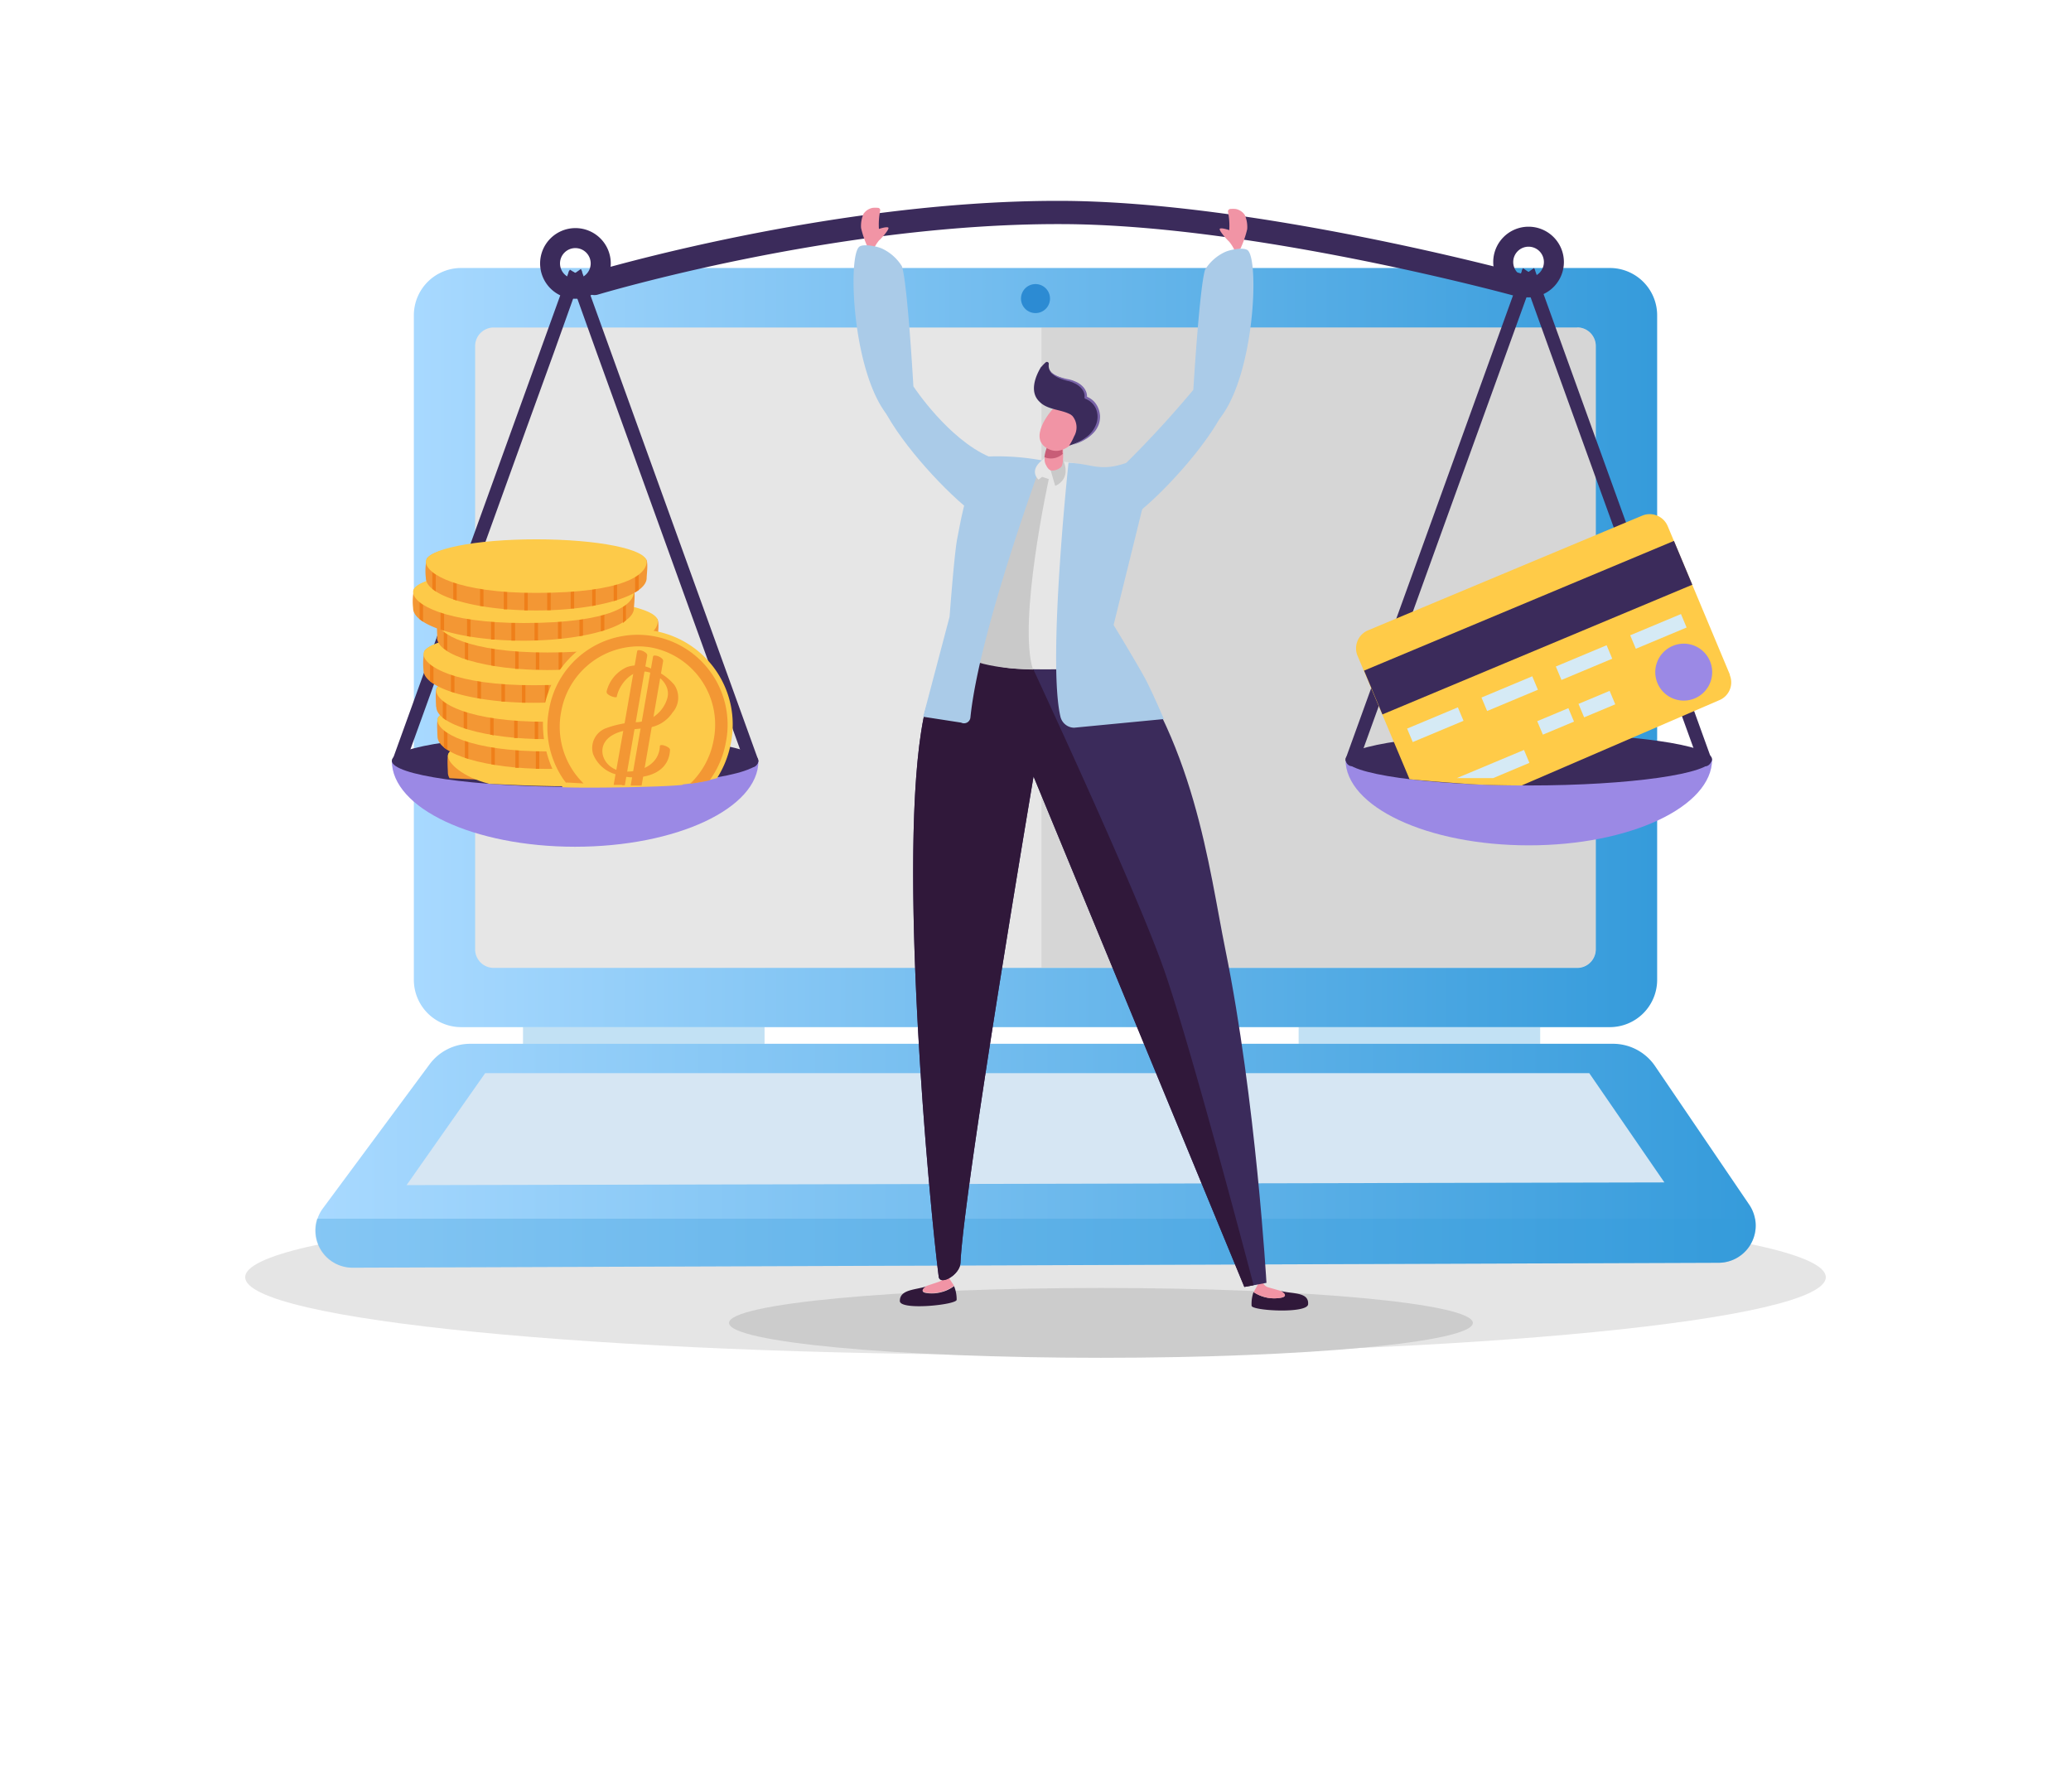 <svg xmlns="http://www.w3.org/2000/svg" xmlns:xlink="http://www.w3.org/1999/xlink" viewBox="0 0 222.74 192.74"><defs><style>.cls-1{fill:none;}.cls-2{isolation:isolate;}.cls-3{opacity:0.5;}.cls-4{fill:#cccbcb;}.cls-5{fill:url(#Degradado_sin_nombre_186);}.cls-6{fill:url(#Degradado_sin_nombre_186-2);}.cls-10,.cls-7,.cls-9{opacity:0.3;}.cls-10,.cls-12,.cls-16,.cls-7,.cls-9{mix-blend-mode:multiply;}.cls-7{fill:url(#Degradado_sin_nombre_11);}.cls-8{fill:#d6e6f3;}.cls-9{fill:url(#linear-gradient);}.cls-10{fill:url(#linear-gradient-2);}.cls-11{fill:#e6e6e6;}.cls-12{opacity:0.3;}.cls-13{clip-path:url(#clip-path);}.cls-14{fill:#b3b3b2;}.cls-15{fill:#2c8bd3;}.cls-17{fill:#ccc;}.cls-18{fill:#30183a;}.cls-19{fill:#f194a5;}.cls-20{fill:#3b2b5b;}.cls-21{fill:#9b89e5;}.cls-22{fill:#aacbe8;}.cls-23{fill:#c9c9c9;}.cls-24{fill:#c85d77;}.cls-25{fill:#7964a8;}.cls-26{fill:#f39734;}.cls-27{fill:#fdca49;}.cls-28{fill:#ef7f19;}.cls-29{fill:#ffcb48;}.cls-30{fill:#d5eaf5;}</style><linearGradient id="Degradado_sin_nombre_186" x1="44.51" y1="69.64" x2="178.23" y2="69.64" gradientUnits="userSpaceOnUse"><stop offset="0" stop-color="#a8d9ff"/><stop offset="1" stop-color="#359bdb"/></linearGradient><linearGradient id="Degradado_sin_nombre_186-2" x1="33.9" y1="124.29" x2="188.84" y2="124.29" xlink:href="#Degradado_sin_nombre_186"/><linearGradient id="Degradado_sin_nombre_11" x1="33.96" y1="130.74" x2="188.67" y2="136.5" gradientUnits="userSpaceOnUse"><stop offset="0" stop-color="#359bdb"/><stop offset="1" stop-color="#359bdb"/></linearGradient><linearGradient id="linear-gradient" x1="56.23" y1="110.87" x2="82.24" y2="111.84" xlink:href="#Degradado_sin_nombre_11"/><linearGradient id="linear-gradient-2" x1="139.66" y1="110.87" x2="165.67" y2="111.84" xlink:href="#Degradado_sin_nombre_11"/><clipPath id="clip-path"><rect class="cls-1" x="112.01" y="35.21" width="59.61" height="68.85"/></clipPath></defs><g class="cls-2"><g id="Capa_2" data-name="Capa 2"><g id="Contenido"><rect class="cls-1" width="222.74" height="192.74"/><g class="cls-3"><path class="cls-4" d="M111.37,129c-47,0-85,3.74-85,8.35s38.08,8.35,85,8.35,85-3.74,85-8.35-38.07-8.35-85-8.35"/></g><path class="cls-5" d="M173.14,28.82H49.6a5.09,5.09,0,0,0-5.09,5.09v71.46a5.09,5.09,0,0,0,5.09,5.09H173.14a5.09,5.09,0,0,0,5.09-5.09V33.91a5.09,5.09,0,0,0-5.09-5.09"/><path class="cls-6" d="M184.85,135.8l-146.93.53A4,4,0,0,1,34.69,130L46.2,114.46a5.45,5.45,0,0,1,4.38-2.21H173.49a5.48,5.48,0,0,1,4.51,2.39l10.14,14.92a4,4,0,0,1-3.29,6.24"/><path class="cls-7" d="M34.11,131.06a4,4,0,0,0,3.81,5.27l146.93-.53a4,4,0,0,0,3.92-4.74Z"/><polygon class="cls-8" points="179.01 127.16 43.73 127.45 52.18 115.41 170.93 115.41 179.01 127.16"/><rect class="cls-9" x="56.25" y="110.46" width="25.98" height="1.79"/><rect class="cls-10" x="139.67" y="110.46" width="25.98" height="1.79"/><path class="cls-11" d="M169.63,35.22H53.1a2,2,0,0,0-2,2v64.87a2,2,0,0,0,2,2H169.63a2,2,0,0,0,2-2V37.21a2,2,0,0,0-2-2"/><g class="cls-12"><g class="cls-13"><path class="cls-14" d="M169.63,35.22H112v68.85h57.62a2,2,0,0,0,2-2V37.21a2,2,0,0,0-2-2"/></g></g><path class="cls-15" d="M112.93,32.11a1.56,1.56,0,1,1-1.56-1.56,1.56,1.56,0,0,1,1.56,1.56"/><g class="cls-16"><path class="cls-17" d="M158.41,142.27c0,2.07-17.9,3.75-40,3.75s-40-1.68-40-3.75,17.9-3.76,40-3.76,40,1.68,40,3.76"/></g><path class="cls-18" d="M96.78,139.91c0-1.27,1.72-1.18,2.88-1.58-.35.23-.68.57-.13.71a4,4,0,0,0,3.08-.73,3.72,3.72,0,0,1,.28,1.47c0,.54-6.11,1.18-6.11.13"/><path class="cls-19" d="M99.53,139c-.55-.14-.22-.48.13-.71.71-.25,1.32-.43,1.45-.5a.87.87,0,0,0,.44-.51l.36-.09s.64,1,.7,1.08a4,4,0,0,1-3.08.73"/><path class="cls-18" d="M140.69,140.26c.1-1.36-1.76-1.09-2.93-1.43.35.22.7.53.15.7a4,4,0,0,1-3.09-.58,3.85,3.85,0,0,0-.21,1.47c0,.54,6,.88,6.08-.16"/><path class="cls-19" d="M137.91,139.53c.55-.17.2-.48-.15-.7-.73-.22-1.34-.37-1.47-.43a.87.87,0,0,1-.46-.48l-.37-.07s-.58,1-.63,1.11a4,4,0,0,0,3.08.57"/><path class="cls-20" d="M105.34,65.86c0,.18-5,6.47-6,11.31-2.91,14.59.62,52.39,1.62,60.13.14,1,2.28-.19,2.34-1.49.38-8.15,7.86-52.31,7.86-52.31l22.67,54.9,2.38-.44s-1.13-19.69-4.42-35.84c-1.77-8.7-3.3-22.86-12.39-33.74-2.38-.51-10.36-2.81-14-2.52"/><path class="cls-18" d="M105.34,65.86c0,.18-5,6.47-6,11.31-2.91,14.59.62,52.39,1.62,60.13.14,1,2.28-.19,2.34-1.49.38-8.15,7.86-52.31,7.86-52.31l22.67,54.9,1-.18s-6.72-25.65-9.66-34c-3.48-9.89-16.79-38.16-16.79-38.16a18.35,18.35,0,0,0-3-.22"/><path class="cls-21" d="M144.71,81.67c0,5.11,8.83,9.24,19.72,9.24s19.71-4.15,19.71-9.25"/><path class="cls-20" d="M183.34,82.38a.67.67,0,0,0,.24,0,.71.71,0,0,0,.43-.92c-.18-.51-18.72-51.8-18.93-52.43l-.68.23-.59-.42c-.21.31-.21.31.73,2.91l2.14,5.95c1.78,4.91,4.14,11.47,6.51,18l9.48,26.22a.71.71,0,0,0,.67.47"/><path class="cls-20" d="M163.08,31.82a1.25,1.25,0,0,0,.33-2.46c-.28-.07-28.46-7.71-49.38-7.76h-.27c-24.5,0-49.92,7.61-50.18,7.68a1.25,1.25,0,0,0,.73,2.4c.25-.07,25.33-7.58,49.44-7.58H114c20.57,0,48.44,7.59,48.72,7.67a1.24,1.24,0,0,0,.33,0"/><path class="cls-20" d="M160.6,28.18a3.8,3.8,0,1,1,3.8,3.8,3.8,3.8,0,0,1-3.8-3.8m2.15,0a1.65,1.65,0,1,0,1.65-1.65,1.65,1.65,0,0,0-1.65,1.65"/><path class="cls-20" d="M145.45,82.38a.72.72,0,0,0,.68-.47l9.47-26.22,6.51-18,2.15-5.95c.94-2.6.94-2.6.72-2.91l-1.16.83.58-.42-.68-.22c-.22.63-18.75,51.92-18.94,52.43a.72.72,0,0,0,.43.92.67.67,0,0,0,.24,0"/><path class="cls-20" d="M144.71,81.67c0,1.55,8.83,2.8,19.71,2.8s19.72-1.26,19.72-2.81-8.83-2.8-19.72-2.79-19.71,1.26-19.71,2.8"/><path class="cls-21" d="M81.57,81.83c0,5.1-8.83,9.23-19.72,9.23s-19.71-4.14-19.71-9.25Z"/><path class="cls-20" d="M43.61,82.06l9.48-26.22c2.37-6.56,4.73-13.12,6.51-18l2.14-6c.94-2.6.94-2.6.73-2.91l-1.17.83.58-.42-.67-.22c-.22.63-18.75,51.92-18.94,52.44Z"/><path class="cls-20" d="M58.09,28.34a3.8,3.8,0,1,1,3.79,3.79,3.8,3.8,0,0,1-3.79-3.79m2.14,0a1.65,1.65,0,1,0,1.65-1.66,1.65,1.65,0,0,0-1.65,1.66"/><path class="cls-20" d="M80.83,82.54a.69.69,0,0,0,.24-.05.71.71,0,0,0,.43-.91c-.19-.52-18.72-51.81-18.94-52.44l-.67.23L61.3,29c-.22.31-.22.31.72,2.91l2.15,6,6.51,18,9.47,26.22a.73.73,0,0,0,.68.48"/><path class="cls-20" d="M81.57,81.83c0,1.54-8.83,2.79-19.71,2.79s-19.72-1.26-19.72-2.81S51,79,61.86,79s19.71,1.26,19.71,2.81"/><path class="cls-19" d="M133.2,26.83a.36.36,0,0,0,.3-.29,10.39,10.39,0,0,0,.64-1.9,3.21,3.21,0,0,0-.26-1.52,1.51,1.51,0,0,0-1-.65,3.33,3.33,0,0,0-.55,0,.28.28,0,0,0-.26.28,7.57,7.57,0,0,1,.14,2s-.8-.28-1-.16.69,1.12,1,1.41a4.3,4.3,0,0,1,.53.83c0,.17.19,0,.46,0"/><path class="cls-22" d="M128.33,42.15S129,30.9,129.61,29a5,5,0,0,1,2.1-1.88c.51-.25,2-.57,2.48-.21,1.27,1.07.74,13.56-3.08,18.19-2.34,2.84-2.78-3-2.78-3"/><path class="cls-22" d="M120.11,50.78A113.3,113.3,0,0,0,128.28,42s5.77-5,3.82,1c-1.13,3.44-5.89,8.9-9.17,11.69-1.16,1.35-4.4-2.51-2.82-3.9"/><path class="cls-19" d="M93.55,26.71a.35.35,0,0,1-.3-.29,10.62,10.62,0,0,1-.64-1.9A3.25,3.25,0,0,1,92.87,23a1.53,1.53,0,0,1,1-.65,3.21,3.21,0,0,1,.54,0,.26.26,0,0,1,.26.27,7.64,7.64,0,0,0-.14,2s.8-.27,1-.15-.68,1.12-1,1.4a4.13,4.13,0,0,0-.53.84c0,.16-.19,0-.46,0"/><path class="cls-22" d="M98.25,41.77S97.62,30.52,97,28.63a5,5,0,0,0-2.1-1.88c-.51-.25-2.05-.57-2.49-.21-1.26,1.07-.73,13.56,3.09,18.19,2.33,2.83,2.78-3,2.78-3"/><path class="cls-22" d="M106.37,49.11c-4.41-1.93-8.07-7.47-8.07-7.47s-5.77-5-3.82,1c1.13,3.44,5.89,8.9,9.16,11.69,1.17,1.34,4.66-4.34,2.73-5.19"/><path class="cls-11" d="M106.9,49.89c3.23.69,3.3-1.53,11.56.54.83.2,1.55,1.21,2.33,1.68a16.57,16.57,0,0,0,.25,6.54,28.55,28.55,0,0,0-2.15,5.66c-.64,2.35-1.41,7.58-1.41,7.58s-5.7.21-8.45,0c-2.27-.17-6.69-1.43-6.67-2.78a55.41,55.41,0,0,1,1.15-10.65,34.55,34.55,0,0,1,3.39-8.57"/><path class="cls-22" d="M114.92,49.76s-2.28,21.29-.87,27.3a1.54,1.54,0,0,0,1.46,1.2l9.67-.93s-1.38-3.2-2.05-4.42c-.91-1.67-3.36-5.7-3.36-5.7L123,54.13s0-5-1.79-4.37c-2.94,1-3.58.15-6.28,0"/><path class="cls-23" d="M112.8,51.52S109.44,66.87,111.1,72c0,0-6.19,0-8-1.88C101.7,68.67,108.23,50,108.23,50Z"/><path class="cls-22" d="M112,49.84s-6.7,18.12-7.63,27.32a.69.69,0,0,1-1,.55l-4.08-.63,2.84-10.76s.5-6.75.82-8.39c.13-.63.44-2.46.9-4.14C104.1,53,102,51,102,51s3.17-1.91,4.36-1.91a26.58,26.58,0,0,1,5.71.42Z"/><path class="cls-23" d="M114.32,49.51A6.53,6.53,0,0,1,113,50.58l.49,1.67s1.76-.61.87-2.74"/><path class="cls-19" d="M114.29,47.74s.18,2.09-.14,2.45-1.29.72-1.74,0a1,1,0,0,1-.09-.59,7.79,7.79,0,0,1,.54-2.11Z"/><path class="cls-24" d="M114.33,48.78a1.88,1.88,0,0,1-2,.39,4.59,4.59,0,0,1,.29-1.12l1.65,0c0,.37,0,.27,0,.69"/><path class="cls-11" d="M112.35,49.33a1.24,1.24,0,0,0,.19.75,1.13,1.13,0,0,0,.43.5l-1.27,1s-1.22-1,.65-2.29"/><path class="cls-19" d="M113.14,44.05c1.12-.52,3,1,3.17,1.4s-.09,1-.33,1.46-1.57,2-3,1.47c-2.75-1.05.19-4.33.19-4.33"/><path class="cls-20" d="M112,39.46a3.67,3.67,0,0,1,.48-.5.2.2,0,0,1,.32.16c-.22,1.74,2.58,1.47,3.49,2.43a1.75,1.75,0,0,1,.5,1.16,2.45,2.45,0,0,1,1.46,2c0,2.41-3.17,3.15-3.27,3.22a5.82,5.82,0,0,0,.54-1,1.92,1.92,0,0,0-.19-2.21l-.18-.14c-1-.55-2.35-.48-3.25-1.28l-.1-.1c-1.06-1-.53-2.61.2-3.79"/><path class="cls-25" d="M115.32,47.85a5.49,5.49,0,0,0,1.62-.73,4.3,4.3,0,0,0,.69-.59,2.67,2.67,0,0,0,.5-.78,2.41,2.41,0,0,0,0-1.83,2.34,2.34,0,0,0-.51-.79,2.29,2.29,0,0,0-.81-.5l.09.17a1.38,1.38,0,0,0-.12-.76,1.72,1.72,0,0,0-.46-.6,2.34,2.34,0,0,0-.61-.39l-.34-.14-.34-.1h0a6.57,6.57,0,0,1-1.23-.33,3,3,0,0,1-.56-.3,1,1,0,0,1-.4-.48,1,1,0,0,0,.36.53,2.74,2.74,0,0,0,.55.36A5.5,5.5,0,0,0,115,41h0l.33.11.3.14a2.34,2.34,0,0,1,.55.38,1.55,1.55,0,0,1,.37.51,1.13,1.13,0,0,1,.09.59h0a.15.15,0,0,0,.1.16A2,2,0,0,1,117.89,44a2.24,2.24,0,0,1,0,1.63A3,3,0,0,1,116.85,47a6.21,6.21,0,0,1-1.53.86"/><path class="cls-26" d="M48.38,83.69c1.73.09,3.46.17,5.2.2,4.46,0,8.89.37,13.34.56,1.29,0,2.58.09,3.87.06.71-.45,1.12-1,1.12-1.47,0-.31.2-1.72-.06-2-1.34-1.5-6.3-1.5-11.81-1.5S49.56,79.44,48.27,81c-.23.27-.1,1.78-.1,2.08a1.17,1.17,0,0,0,.21.65"/><path class="cls-27" d="M52.57,84.29c.46,0,8.75.54,12.75.08,5.15-.59,6.59-2,6.59-3.09,0-1.34-5.31-2.43-11.87-2.43s-11.87,1.09-11.87,2.43c0,.8,1.62,2.3,4.4,3"/><path class="cls-26" d="M47.05,79.19c0,1.94,5.31,3.5,11.87,3.5s11.87-1.56,11.87-3.5c0-.31.2-1.71-.05-2-1.35-1.5-6.31-1.5-11.82-1.5s-10.48-.1-11.77,1.42c-.23.27-.1,1.78-.1,2.07"/><path class="cls-28" d="M69.93,78.13V80.5a3.41,3.41,0,0,1-.37.25V78.13Z"/><path class="cls-28" d="M67.62,79.19v2.38l-.37.12v-2.5Z"/><path class="cls-28" d="M65.31,79.57v2.57l-.37.07V79.57Z"/><path class="cls-28" d="M63,80v2.51l-.37,0V80Z"/><path class="cls-28" d="M60.48,80v2.69H60.1V80Z"/><path class="cls-28" d="M58,80.2v2.48h-.37V80.2Z"/><path class="cls-28" d="M55.8,80.2v2.37l-.37,0V80.2Z"/><path class="cls-28" d="M53.22,79.87v2.39l-.37-.06V79.87Z"/><path class="cls-28" d="M50.37,79.19v2.43L50,81.5V79.19Z"/><path class="cls-28" d="M48.12,78.13v2.51a2.81,2.81,0,0,1-.38-.26V78.13Z"/><path class="cls-27" d="M47.05,77.44c0,1.34,3.49,3.38,11.89,3.37,9.51,0,11.85-2,11.85-3.37S65.48,75,58.92,75,47.05,76.1,47.05,77.44"/><path class="cls-26" d="M46.92,76c0,1.93,5.31,3.49,11.87,3.49S70.66,77.94,70.66,76c0-.31.2-1.72,0-2-1.35-1.5-6.31-1.5-11.82-1.5S48.31,72.41,47,73.93c-.23.27-.1,1.78-.1,2.08"/><path class="cls-28" d="M69.8,74.94v2.38l-.37.24V74.94Z"/><path class="cls-28" d="M67.49,76v2.38l-.37.11V76Z"/><path class="cls-28" d="M65.18,76.38V79l-.37.07V76.38Z"/><path class="cls-28" d="M62.87,76.78v2.51l-.37,0V76.78Z"/><path class="cls-28" d="M60.34,76.78v2.69l-.37,0V76.78Z"/><path class="cls-28" d="M57.88,77v2.48h-.37V77Z"/><path class="cls-28" d="M55.67,77v2.37l-.37,0V77Z"/><path class="cls-28" d="M53.09,76.69v2.39L52.72,79V76.69Z"/><path class="cls-28" d="M50.24,76v2.42l-.37-.12V76Z"/><path class="cls-28" d="M48,74.94v2.52a4.17,4.17,0,0,1-.38-.27V74.94Z"/><path class="cls-27" d="M46.92,74.25c0,1.35,3.49,3.39,11.89,3.37,9.51,0,11.85-2,11.85-3.37s-5.31-2.43-11.87-2.43-11.87,1.09-11.87,2.43"/><path class="cls-26" d="M45.55,72.08c0,1.93,5.32,3.5,11.88,3.5S69.3,74,69.3,72.08c0-.31.19-1.71-.06-2-1.34-1.5-6.31-1.5-11.81-1.5S46.94,68.48,45.65,70a6.59,6.59,0,0,0-.1,2.08"/><path class="cls-28" d="M68.44,71v2.38l-.38.24V71Z"/><path class="cls-28" d="M66.13,72.08v2.38l-.38.11V72.08Z"/><path class="cls-28" d="M63.82,72.45V75l-.38.06V72.45Z"/><path class="cls-28" d="M61.51,72.85v2.51l-.38,0V72.85Z"/><path class="cls-28" d="M59,72.85v2.7H58.6V72.85Z"/><path class="cls-28" d="M56.51,73.08v2.49h-.37V73.08Z"/><path class="cls-28" d="M54.31,73.08v2.37l-.38,0V73.08Z"/><path class="cls-28" d="M51.73,72.76v2.39l-.38-.07V72.76Z"/><path class="cls-28" d="M48.88,72.08V74.5l-.38-.11V72.08Z"/><path class="cls-28" d="M46.62,71v2.52a4,4,0,0,1-.37-.27V71Z"/><path class="cls-27" d="M45.55,70.32c0,1.35,3.49,3.39,11.89,3.37,9.52,0,11.86-2,11.86-3.37S64,67.89,57.43,67.89,45.55,69,45.55,70.32"/><path class="cls-26" d="M47,68.56c0,1.93,5.32,3.5,11.87,3.5s11.88-1.57,11.88-3.5c0-.31.19-1.71-.06-2-1.34-1.5-6.31-1.5-11.82-1.5S48.42,65,47.13,66.48c-.23.27-.1,1.79-.1,2.08"/><path class="cls-28" d="M69.91,67.49v2.38a4,4,0,0,1-.37.24V67.49Z"/><path class="cls-28" d="M67.6,68.56v2.38l-.37.11V68.56Z"/><path class="cls-28" d="M65.29,68.93V71.5l-.37.07V68.93Z"/><path class="cls-28" d="M63,69.33v2.51l-.37,0V69.33Z"/><path class="cls-28" d="M60.46,69.33V72l-.38,0V69.33Z"/><path class="cls-28" d="M58,69.56V72h-.37V69.56Z"/><path class="cls-28" d="M55.78,69.56v2.37l-.37,0V69.56Z"/><path class="cls-28" d="M53.2,69.24v2.39l-.37-.07V69.24Z"/><path class="cls-28" d="M50.35,68.56V71L50,70.86v-2.3Z"/><path class="cls-28" d="M48.1,67.49V70a4,4,0,0,1-.37-.27V67.49Z"/><path class="cls-27" d="M47,66.8c0,1.35,3.49,3.39,11.89,3.37,9.51,0,11.86-2,11.86-3.37s-5.32-2.43-11.88-2.43S47,65.46,47,66.8"/><path class="cls-26" d="M44.43,65.4c0,1.94,5.32,3.5,11.88,3.5s11.87-1.56,11.87-3.5c0-.31.2-1.71-.06-2-1.34-1.5-6.31-1.5-11.81-1.5s-10.49-.1-11.77,1.42a6.25,6.25,0,0,0-.11,2.07"/><path class="cls-28" d="M67.32,64.34v2.37L67,67V64.34Z"/><path class="cls-28" d="M65,65.4v2.38l-.38.12V65.4Z"/><path class="cls-28" d="M62.7,65.77v2.58l-.38.07V65.77Z"/><path class="cls-28" d="M60.39,66.18v2.51l-.38,0V66.18Z"/><path class="cls-28" d="M57.86,66.18v2.69h-.37v-2.7Z"/><path class="cls-28" d="M55.4,66.41v2.48H55V66.41Z"/><path class="cls-28" d="M53.19,66.41v2.37l-.38,0V66.41Z"/><path class="cls-28" d="M50.61,66.08v2.39l-.38-.06V66.08Z"/><path class="cls-28" d="M47.76,65.4v2.43l-.38-.12V65.4Z"/><path class="cls-28" d="M45.5,64.34v2.51a2.51,2.51,0,0,1-.37-.27V64.34Z"/><path class="cls-27" d="M44.43,63.65C44.43,65,47.92,67,56.33,67c9.51,0,11.85-2,11.85-3.37s-5.32-2.43-11.87-2.43-11.88,1.09-11.88,2.43"/><path class="cls-26" d="M45.8,62.15c0,1.93,5.32,3.5,11.87,3.5s11.88-1.57,11.88-3.5c0-.31.19-1.71-.06-2-1.34-1.5-6.31-1.5-11.82-1.5s-10.48-.1-11.77,1.42a6.32,6.32,0,0,0-.1,2.08"/><path class="cls-28" d="M68.69,61.09v2.37l-.38.24V61.09Z"/><path class="cls-28" d="M66.37,62.15v2.38l-.37.11V62.15Z"/><path class="cls-28" d="M64.06,62.52V65.1l-.37.07V62.52Z"/><path class="cls-28" d="M61.75,62.93v2.51l-.37,0V62.93Z"/><path class="cls-28" d="M59.23,62.93v2.69h-.38v-2.7Z"/><path class="cls-28" d="M56.76,63.16v2.48h-.37V63.16Z"/><path class="cls-28" d="M54.55,63.16v2.37l-.37,0V63.16Z"/><path class="cls-28" d="M52,62.83v2.39l-.37-.06V62.83Z"/><path class="cls-28" d="M49.12,62.15v2.43l-.37-.12V62.15Z"/><path class="cls-28" d="M46.87,61.09V63.6a4,4,0,0,1-.37-.27V61.09Z"/><path class="cls-27" d="M45.8,60.4c0,1.34,3.49,3.38,11.89,3.36,9.52,0,11.86-2,11.86-3.36S64.23,58,57.67,58,45.8,59.05,45.8,60.4"/><path class="cls-27" d="M73.42,84.36a25.89,25.89,0,0,0,3.7-.68A10.58,10.58,0,0,0,78.59,80a10.22,10.22,0,1,0-20.08-3.8,12,12,0,0,0,2,8.46c2.24.11,10.78,0,12.94-.26"/><path class="cls-26" d="M60.91,84.15l1.85.1a8.53,8.53,0,0,1-2.4-7.74,8.51,8.51,0,0,1,8.27-7,8.66,8.66,0,0,1,1.51.14,8.45,8.45,0,0,1,6.6,10,8.58,8.58,0,0,1-2.52,4.64c.71-.1,1.41-.22,2.1-.37a9.94,9.94,0,0,0,1.73-4,9.67,9.67,0,1,0-19-3.59,9.93,9.93,0,0,0,1.48,7.38c.12.18.25.34.38.51"/><path class="cls-26" d="M65.24,74.37a3.86,3.86,0,0,1,2.21-2.64,3.41,3.41,0,0,1,2.65.21,6,6,0,0,1,2.41,1.69,2.43,2.43,0,0,1-.18,3,3.67,3.67,0,0,1-2.66,1.63c-1.29.2-2.63.12-3.8.8-2,1.16-1,3.67,1.1,3.89,1.78.19,3.91-.64,4-2.7,0-.33,1.1.07,1.09.38-.11,2.93-3.67,3.43-5.88,2.63a3.68,3.68,0,0,1-2.39-2.16,2.27,2.27,0,0,1,1.34-2.77,10.62,10.62,0,0,1,3.44-.67,3.56,3.56,0,0,0,3.2-2.57c.42-1.48-1.11-2.82-2.54-2.88s-2.64,1.45-2.89,2.7c0,.24-1.16-.15-1.09-.5"/><path class="cls-26" d="M69,84.51q1.17-6.7,2.32-13.41c.07-.4-1-.79-1.08-.51q-1.2,6.94-2.41,13.89.58,0,1.17,0"/><path class="cls-26" d="M66.92,84.45h.28q1.2-7,2.41-13.94c.07-.4-1-.78-1.08-.5Q67.29,77.21,66,84.41l.89,0"/><path class="cls-29" d="M186.06,72.57l-6.7-16a2.1,2.1,0,0,0-2.73-1.12L147.15,67.78A2.1,2.1,0,0,0,146,70.51l5.6,13.29s2.39.25,6.63.53c2,.13,5.43.14,5.43.14l21.25-9.17a2.07,2.07,0,0,0,1.12-2.73"/><path class="cls-21" d="M183.91,71.1a3.06,3.06,0,1,1-4-1.64,3.05,3.05,0,0,1,4,1.64"/><polygon class="cls-30" points="160.59 83.68 164.49 82.04 163.91 80.65 156.68 83.68 160.59 83.68"/><rect class="cls-30" x="165.49" y="76.78" width="3.63" height="1.57" transform="translate(-16.97 70.62) rotate(-22.71)"/><rect class="cls-30" x="151.41" y="77.15" width="5.92" height="1.57" transform="translate(-18.12 65.64) rotate(-22.71)"/><rect class="cls-30" x="159.41" y="73.81" width="5.92" height="1.57" transform="translate(-16.21 68.47) rotate(-22.71)"/><rect class="cls-30" x="167.41" y="70.46" width="5.92" height="1.57" transform="translate(-14.3 71.31) rotate(-22.71)"/><rect class="cls-30" x="175.4" y="67.11" width="5.92" height="1.57" transform="translate(-12.38 74.13) rotate(-22.71)"/><rect class="cls-30" x="169.93" y="74.92" width="3.63" height="1.57" transform="translate(-15.91 72.19) rotate(-22.71)"/><rect class="cls-20" x="146.29" y="64.94" width="36.13" height="5.11" transform="translate(-13.31 68.69) rotate(-22.71)"/></g></g></g></svg>